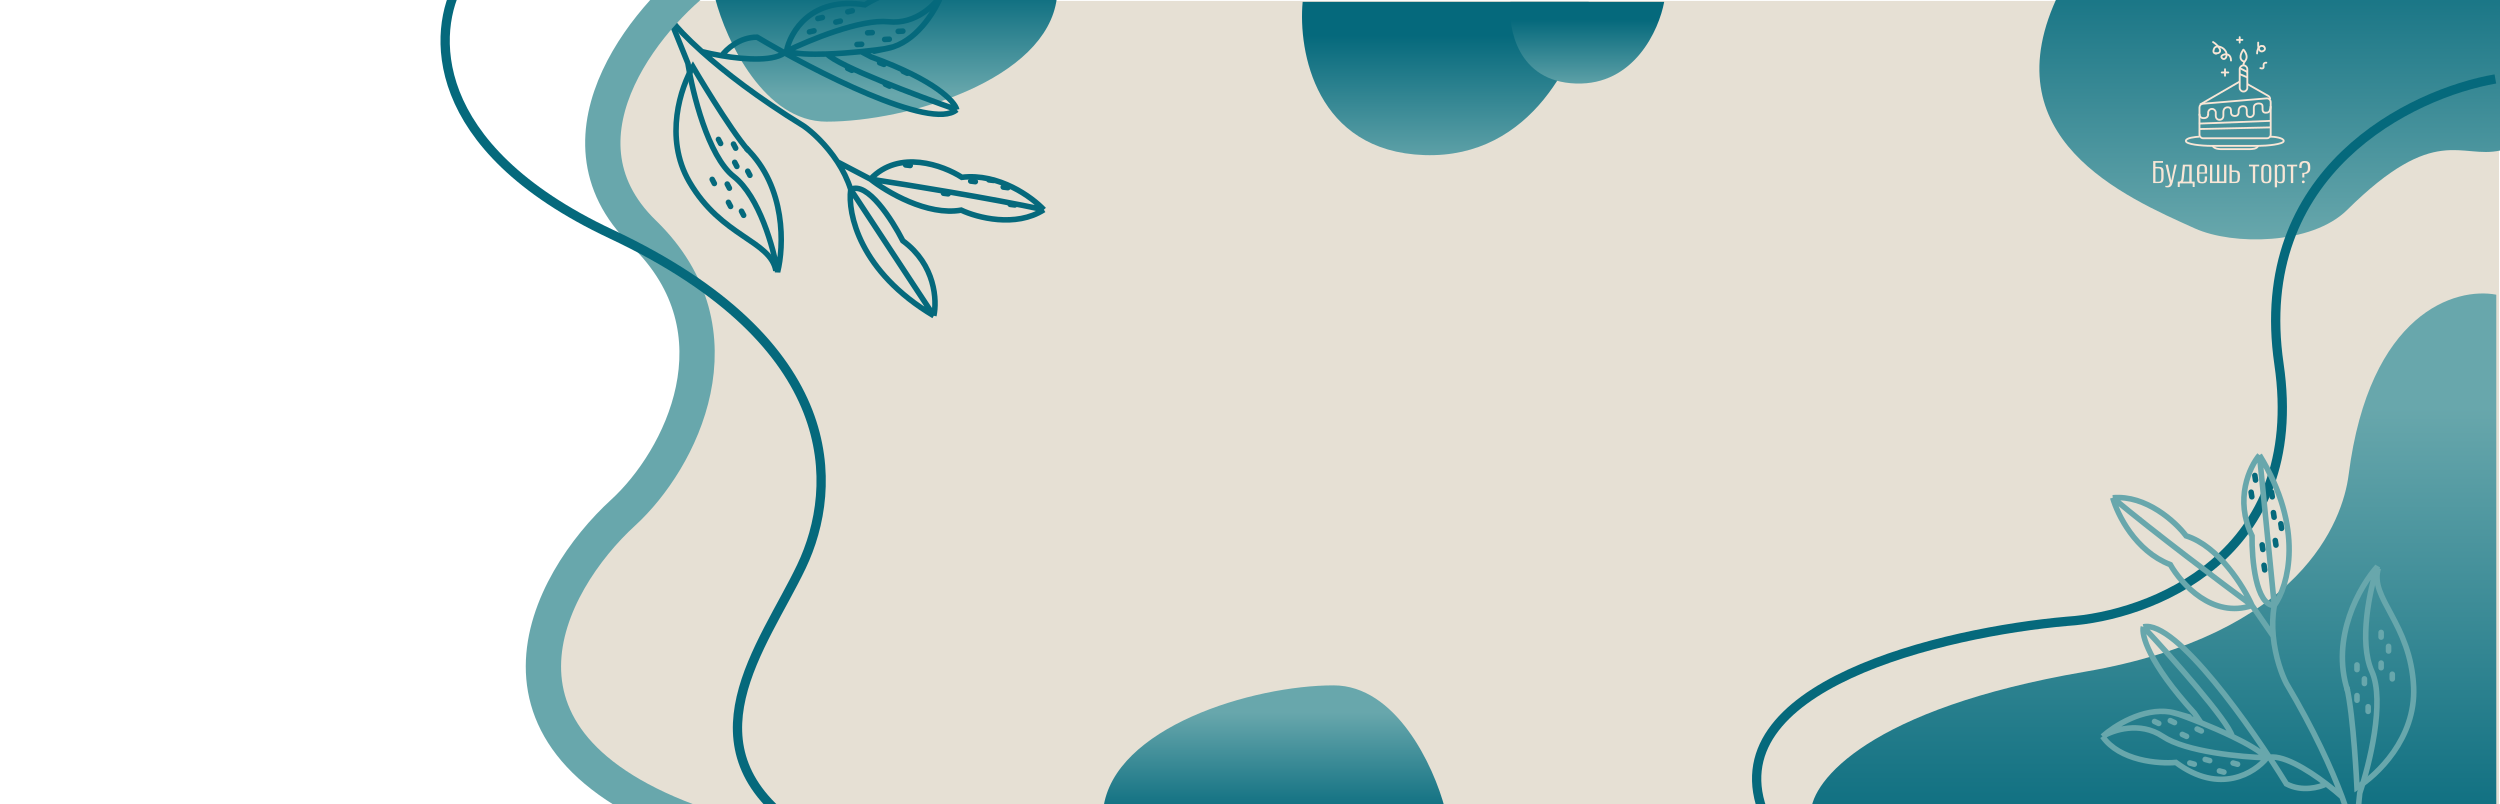 <svg width="1346" height="433" viewBox="0 0 1346 433" fill="none" xmlns="http://www.w3.org/2000/svg">
<g clip-path="url(#clip0_15_35)">
<path d="M1345 1H372.446C300.879 41 318.138 102.333 347.957 127C372.446 147.257 402.432 217.5 320.47 294C236.078 372.767 322.302 424.5 372.446 437H1345V1Z" fill="#E6E0D4" stroke="#E6E0D4"/>
<path d="M1344 437.162H1019.5H975C975.667 420.328 1006.1 381.662 1122.5 361.662C1238.9 341.662 1261.32 280.5 1264.5 255.662C1275.7 168.062 1322.17 154.495 1344 158.662V437.162Z" fill="url(#paint0_linear_15_35)"/>
<path d="M1346.26 -4H1108.76C1070.36 74.4 1144.23 106.083 1181.76 123C1202.09 132.167 1244.56 131.969 1263.73 113C1311.23 66 1324.76 85.833 1346.26 81V-4Z" fill="url(#paint1_linear_15_35)"/>
<path d="M1343.5 42.5C1298.33 50.333 1211.8 92 1227 196C1242.2 300 1157.33 331.667 1113 334.5C1046.67 340.333 921.2 369.4 950 439" stroke="#05697C" stroke-width="5"/>
<path d="M778 435.5H594C599.5 391.5 674.5 369 718 369C751.395 369 771.833 411.833 778 435.5Z" fill="url(#paint2_linear_15_35)"/>
<path d="M385 -1L569 -1C563.5 43 488.5 65.5 445 65.5C411.605 65.5 391.167 22.667 385 -1Z" fill="url(#paint3_linear_15_35)"/>
<path d="M855.354 1H701.354C698.854 27.667 708.454 81.5 766.854 83.5C825.254 85.5 850.188 29.333 855.354 1Z" fill="url(#paint4_linear_15_35)"/>
<path d="M896 1H813.19C811.846 15.213 817.008 43.906 848.411 44.972C879.814 46.038 893.222 16.102 896 1Z" fill="url(#paint5_linear_15_35)"/>
<path d="M1159.26 98.553V86.733H1164.56V87.653H1160.5V89.853H1162.48C1163.04 89.853 1163.49 89.94 1163.84 90.113C1164.2 90.287 1164.46 90.56 1164.62 90.933C1164.79 91.293 1164.88 91.767 1164.88 92.353V95.613C1164.88 96.173 1164.83 96.64 1164.72 97.013C1164.63 97.387 1164.48 97.687 1164.28 97.913C1164.08 98.14 1163.82 98.307 1163.5 98.413C1163.19 98.507 1162.82 98.553 1162.38 98.553H1159.26ZM1162.14 97.833C1162.57 97.833 1162.89 97.753 1163.1 97.593C1163.31 97.42 1163.45 97.187 1163.52 96.893C1163.6 96.6 1163.64 96.273 1163.64 95.913V92.533C1163.64 92.2 1163.61 91.893 1163.54 91.613C1163.47 91.32 1163.33 91.087 1163.12 90.913C1162.91 90.74 1162.57 90.653 1162.1 90.653H1160.5V97.833H1162.14ZM1167.08 100.893C1166.8 100.893 1166.54 100.873 1166.32 100.833C1166.1 100.793 1165.94 100.76 1165.82 100.733V99.993C1165.86 100.02 1165.94 100.047 1166.08 100.073C1166.22 100.1 1166.39 100.113 1166.58 100.113C1166.78 100.113 1167 100.08 1167.24 100.013C1167.49 99.947 1167.7 99.76 1167.86 99.453C1167.94 99.32 1168.02 99.167 1168.12 98.993C1168.22 98.82 1168.25 98.62 1168.2 98.393L1165.92 88.653H1167.2L1169.02 97.293H1169L1170.76 88.653H1171.94L1169.78 98.173C1169.58 99.093 1169.26 99.773 1168.84 100.213C1168.41 100.667 1167.82 100.893 1167.08 100.893ZM1172.5 100.693V97.773H1173.4C1173.58 97.747 1173.74 97.68 1173.88 97.573C1174.04 97.467 1174.18 97.293 1174.28 97.053C1174.4 96.813 1174.48 96.5 1174.52 96.113L1175.26 88.673H1180.02V97.773H1181.6V100.693H1180.54V98.753H1173.58V100.693H1172.5ZM1175.2 97.773H1178.72V89.593H1176.4L1175.78 95.793C1175.73 96.127 1175.67 96.5 1175.6 96.913C1175.54 97.313 1175.4 97.6 1175.2 97.773ZM1185.68 98.733C1185.02 98.733 1184.48 98.66 1184.06 98.513C1183.65 98.353 1183.35 98.067 1183.16 97.653C1182.98 97.24 1182.88 96.64 1182.88 95.853V90.913C1182.88 89.98 1183.09 89.34 1183.5 88.993C1183.93 88.647 1184.63 88.473 1185.6 88.473C1186.55 88.473 1187.23 88.647 1187.64 88.993C1188.07 89.34 1188.28 89.98 1188.28 90.913V93.473H1184.12V96.273C1184.12 96.913 1184.22 97.36 1184.42 97.613C1184.62 97.853 1185.03 97.973 1185.64 97.973C1186.2 97.973 1186.58 97.853 1186.76 97.613C1186.95 97.373 1187.04 96.927 1187.04 96.273V94.993H1188.28V95.833C1188.28 96.607 1188.19 97.207 1188 97.633C1187.82 98.047 1187.53 98.333 1187.14 98.493C1186.77 98.653 1186.28 98.733 1185.68 98.733ZM1184.12 92.833H1187.04V90.873C1187.04 90.313 1186.95 89.907 1186.76 89.653C1186.58 89.4 1186.19 89.273 1185.6 89.273C1185.02 89.273 1184.62 89.4 1184.42 89.653C1184.22 89.907 1184.12 90.313 1184.12 90.873V92.833ZM1189.84 98.553V88.653H1191.08V97.653H1193.64V88.653H1194.88V97.653H1197.44V88.653H1198.68V98.553H1189.84ZM1200.36 98.553V88.693H1201.6V91.773H1203.58C1204.2 91.773 1204.68 91.867 1205.02 92.053C1205.37 92.24 1205.62 92.52 1205.76 92.893C1205.91 93.267 1205.98 93.727 1205.98 94.273V95.273C1205.98 95.833 1205.94 96.32 1205.86 96.733C1205.78 97.147 1205.65 97.487 1205.46 97.753C1205.28 98.02 1205.02 98.22 1204.7 98.353C1204.38 98.487 1203.97 98.553 1203.46 98.553H1200.36ZM1201.6 97.833H1203.22C1203.66 97.833 1203.99 97.753 1204.2 97.593C1204.42 97.42 1204.56 97.187 1204.62 96.893C1204.7 96.6 1204.74 96.273 1204.74 95.913V94.513C1204.74 94.167 1204.71 93.847 1204.64 93.553C1204.59 93.26 1204.46 93.027 1204.24 92.853C1204.03 92.667 1203.69 92.573 1203.22 92.573H1201.6V97.833ZM1212.94 98.553V89.573H1210.84V88.653H1216.34V89.573H1214.2V98.553H1212.94ZM1220.17 98.693C1219.56 98.693 1219.05 98.613 1218.63 98.453C1218.23 98.28 1217.93 97.98 1217.73 97.553C1217.55 97.127 1217.45 96.54 1217.45 95.793V91.173C1217.45 90.213 1217.66 89.527 1218.07 89.113C1218.5 88.7 1219.2 88.493 1220.17 88.493C1221.15 88.493 1221.84 88.693 1222.25 89.093C1222.68 89.493 1222.89 90.187 1222.89 91.173V95.793C1222.89 96.54 1222.8 97.127 1222.61 97.553C1222.43 97.967 1222.13 98.26 1221.73 98.433C1221.33 98.607 1220.81 98.693 1220.17 98.693ZM1220.17 97.913C1220.71 97.913 1221.09 97.78 1221.31 97.513C1221.54 97.247 1221.65 96.76 1221.65 96.053V91.113C1221.65 90.46 1221.55 89.993 1221.33 89.713C1221.12 89.42 1220.73 89.273 1220.17 89.273C1219.65 89.273 1219.27 89.413 1219.03 89.693C1218.81 89.96 1218.69 90.433 1218.69 91.113V96.053C1218.69 96.747 1218.81 97.233 1219.03 97.513C1219.27 97.78 1219.65 97.913 1220.17 97.913ZM1224.74 100.873V88.653H1225.9L1225.94 89.533C1226.06 89.253 1226.26 89.013 1226.52 88.813C1226.79 88.613 1227.23 88.513 1227.84 88.513C1228.47 88.513 1228.95 88.62 1229.28 88.833C1229.62 89.047 1229.85 89.34 1229.98 89.713C1230.12 90.087 1230.18 90.52 1230.18 91.013V95.893C1230.18 96.44 1230.12 96.927 1230 97.353C1229.88 97.78 1229.66 98.113 1229.32 98.353C1228.99 98.58 1228.5 98.693 1227.84 98.693C1227.34 98.693 1226.93 98.613 1226.62 98.453C1226.33 98.293 1226.11 98.093 1225.96 97.853V100.873H1224.74ZM1227.46 97.933C1227.84 97.933 1228.12 97.88 1228.32 97.773C1228.52 97.667 1228.67 97.527 1228.76 97.353C1228.86 97.167 1228.91 96.967 1228.92 96.753C1228.94 96.527 1228.94 96.287 1228.94 96.033V91.213C1228.94 90.96 1228.94 90.727 1228.92 90.513C1228.91 90.287 1228.86 90.08 1228.76 89.893C1228.67 89.707 1228.52 89.56 1228.32 89.453C1228.12 89.347 1227.84 89.293 1227.46 89.293C1227.09 89.293 1226.8 89.36 1226.6 89.493C1226.4 89.627 1226.26 89.807 1226.16 90.033C1226.07 90.247 1226.02 90.48 1226 90.733C1225.99 90.987 1225.98 91.227 1225.98 91.453V96.173C1225.98 96.493 1226.01 96.793 1226.06 97.073C1226.13 97.34 1226.26 97.553 1226.46 97.713C1226.68 97.86 1227.01 97.933 1227.46 97.933ZM1233.41 98.553V89.573H1231.31V88.653H1236.81V89.573H1234.67V98.553H1233.41ZM1239.56 95.533V93.093C1239.76 93.08 1239.96 93.067 1240.16 93.053C1240.36 93.04 1240.55 93.02 1240.74 92.993C1241.01 92.953 1241.28 92.853 1241.56 92.693C1241.84 92.533 1242.07 92.3 1242.26 91.993C1242.46 91.673 1242.56 91.267 1242.56 90.773V89.713C1242.56 89.073 1242.42 88.567 1242.14 88.193C1241.86 87.807 1241.41 87.613 1240.8 87.613C1240.24 87.613 1239.83 87.787 1239.58 88.133C1239.33 88.467 1239.2 88.94 1239.2 89.553V90.433H1237.94V89.473C1237.94 87.607 1238.9 86.673 1240.82 86.673C1241.54 86.673 1242.12 86.78 1242.56 86.993C1243.01 87.193 1243.34 87.52 1243.54 87.973C1243.74 88.413 1243.84 88.993 1243.84 89.713V90.733C1243.84 91.333 1243.71 91.847 1243.46 92.273C1243.21 92.687 1242.9 93 1242.54 93.213C1242.19 93.427 1241.84 93.56 1241.48 93.613C1241.35 93.613 1241.21 93.62 1241.08 93.633C1240.95 93.633 1240.81 93.633 1240.66 93.633V95.533H1239.56ZM1240.08 98.653C1239.87 98.653 1239.69 98.587 1239.54 98.453C1239.41 98.307 1239.34 98.133 1239.34 97.933C1239.34 97.72 1239.41 97.547 1239.54 97.413C1239.69 97.267 1239.87 97.193 1240.08 97.193C1240.29 97.193 1240.48 97.267 1240.64 97.413C1240.8 97.547 1240.88 97.72 1240.88 97.933C1240.88 98.133 1240.8 98.307 1240.64 98.453C1240.48 98.587 1240.29 98.653 1240.08 98.653Z" fill="#F9E6D6"/>
<path d="M1184.48 56.297L1205.85 43.913M1222.25 53.37V53.37C1222.25 52.649 1221.86 51.98 1221.23 51.625L1209.95 45.24" stroke="#F9E6D6"/>
<path d="M1205.85 20V22.927" stroke="#F9E6D6" stroke-linecap="round"/>
<path d="M1204.39 21.464H1207.32" stroke="#F9E6D6" stroke-linecap="round"/>
<path d="M1197.95 37.27V40.783" stroke="#F9E6D6" stroke-linecap="round"/>
<path d="M1196.19 39.027H1199.71" stroke="#F9E6D6" stroke-linecap="round"/>
<path d="M1207.95 35.221H1207.85C1206.75 35.221 1205.85 36.117 1205.85 37.221V47.272C1205.85 48.376 1206.75 49.272 1207.85 49.272H1207.95C1209.06 49.272 1209.95 48.376 1209.95 47.272V37.221C1209.95 36.117 1209.06 35.221 1207.95 35.221Z" stroke="#F9E6D6"/>
<path d="M1208.29 26.412C1208.11 26.2 1207.79 26.172 1207.58 26.348C1207.37 26.525 1207.34 26.84 1207.52 27.053L1208.29 26.412ZM1208.4 35.221V34.812H1207.4V35.221H1208.4ZM1209.6 32.467C1210.43 31.107 1210.36 28.895 1208.29 26.412L1207.52 27.053C1209.41 29.328 1209.28 31.07 1208.74 31.947L1209.6 32.467ZM1208.4 34.812C1208.4 34.469 1208.54 34.115 1208.78 33.712C1208.9 33.513 1209.03 33.315 1209.18 33.106C1209.32 32.902 1209.47 32.685 1209.6 32.467L1208.74 31.947C1208.63 32.137 1208.5 32.33 1208.35 32.541C1208.21 32.748 1208.06 32.971 1207.92 33.202C1207.65 33.66 1207.4 34.201 1207.4 34.812H1208.4Z" fill="#F9E6D6"/>
<path d="M1207.9 26.733C1206.54 28.391 1204.92 32.001 1208.19 33.172" stroke="#F9E6D6"/>
<path d="M1205.85 36.685L1209.95 38.734" stroke="#F9E6D6"/>
<path d="M1205.85 39.905L1209.95 41.661" stroke="#F9E6D6"/>
<path d="M1191.22 78.544C1192.39 80.3 1195.02 80.3 1196.19 80.3C1197.36 80.3 1206.83 80.3 1211.41 80.3C1212.68 80.202 1214.93 80.3 1215.81 78.544" stroke="#F9E6D6"/>
<path d="M1184.19 73.567C1181.85 73.763 1176.87 74.153 1176.87 75.909C1176.87 77.666 1185.07 78.544 1190.92 78.544H1215.81C1220.49 78.544 1229.56 77.666 1229.56 75.909C1229.56 74.153 1224.29 73.567 1222.25 73.567" stroke="#F9E6D6"/>
<path d="M1184.19 57.843V72.446C1184.19 73.55 1185.09 74.446 1186.19 74.446H1220.54C1221.64 74.446 1222.54 73.55 1222.54 72.446V54.959C1222.54 53.789 1221.54 52.868 1220.37 52.966L1186.02 55.85C1184.99 55.937 1184.19 56.804 1184.19 57.843Z" stroke="#F9E6D6"/>
<path d="M1183.9 66.542L1222.24 65.079" stroke="#F9E6D6"/>
<path d="M1184.19 69.469L1222.25 68.591" stroke="#F9E6D6"/>
<path d="M1188.88 61.859V60.561C1188.88 60.45 1188.88 60.34 1188.91 60.234C1189.07 59.619 1189.64 58.639 1190.92 58.639C1192.21 58.639 1192.78 59.619 1192.94 60.234C1192.97 60.34 1192.97 60.45 1192.97 60.561V62.444C1192.97 63.127 1193.38 64.493 1195.02 64.493C1196.66 64.493 1197.07 63.127 1197.07 62.444V60.102C1197.07 59.322 1197.54 57.761 1199.41 57.761C1201.29 57.761 1201.17 59.224 1201.17 60.102V60.688C1201.17 61.273 1201.58 62.444 1203.22 62.444C1204.86 62.444 1205.27 61.273 1205.27 60.688V59.517C1205.27 58.736 1205.74 57.175 1207.61 57.175C1209.48 57.175 1209.66 58.639 1209.66 59.517V61.273C1209.66 61.859 1210.01 63.03 1211.41 63.03C1212.7 63.03 1213.27 62.05 1213.43 61.435C1213.46 61.328 1213.46 61.218 1213.46 61.108V57.761C1213.46 57.078 1213.99 55.712 1216.1 55.712C1218.21 55.712 1218.15 56.883 1218.15 57.761V58.932C1218.15 59.81 1218.5 60.688 1219.9 60.688C1221.31 60.688 1222.25 60.395 1222.54 57.175" stroke="#F9E6D6"/>
<path d="M1188.88 61.273C1188.97 62.054 1188.64 63.615 1186.53 63.615C1184.43 63.615 1184.19 62.151 1184.19 61.273" stroke="#F9E6D6"/>
<path d="M1215.22 28.782C1215.22 27.123 1216.16 23.805 1218.73 24.976" stroke="#F9E6D6" stroke-linecap="round"/>
<path d="M1218.73 24.976C1219.32 25.269 1220.25 26.908 1218.15 27.611C1216.04 28.313 1215.61 24.586 1215.81 22.927" stroke="#F9E6D6" stroke-linecap="round"/>
<path d="M1216.98 36.685C1217.66 36.978 1218.97 37.153 1218.73 35.514C1218.5 33.875 1219.61 33.66 1220.2 33.758" stroke="#F9E6D6" stroke-linecap="round"/>
<path d="M1191.51 22.634C1194.14 24.196 1197.95 28.782 1192.68 28.782" stroke="#F9E6D6" stroke-linecap="round"/>
<path d="M1193.27 28.782C1192.09 28.782 1191.16 28.255 1192.09 26.147C1193.03 24.04 1196.49 25.269 1197.66 26.733L1198.26 27.541C1198.44 27.779 1198.57 28.055 1198.62 28.348L1198.68 28.635L1198.75 29.001L1198.79 29.173C1198.81 29.302 1198.83 29.433 1198.83 29.565L1198.83 29.628C1198.83 29.843 1198.79 30.056 1198.72 30.261L1198.58 30.696C1198.55 30.786 1198.51 30.874 1198.47 30.956C1197.87 32.005 1196.87 32.025 1196.19 31.123C1195.49 30.187 1196.68 29.562 1197.36 29.367C1198.63 28.977 1201.17 29.074 1201.17 32.587" stroke="#F9E6D6" stroke-linecap="round"/>
<g filter="url(#filter0_d_15_35)">
<path d="M1268 448L1270.5 423C1275.67 407.833 1284.2 373.5 1277 357.5C1269.8 341.5 1276 313.167 1280 301C1270.73 311.333 1254.55 339.2 1264 368" stroke="#68A7AC" stroke-width="3"/>
<path d="M1263.5 366C1267.17 381.167 1269 420 1269 420C1279.67 413.5 1300.7 393.6 1299.5 366C1298 331.5 1275.5 318 1280.5 302" stroke="#68A7AC" stroke-width="3"/>
<path d="M1267.5 447C1266.82 442.911 1264.8 435.377 1260.94 425M1224.5 322C1232 311.5 1240.9 280.6 1216.5 241M1224.5 322C1214.5 322 1212.33 297 1212.5 284.5C1202.9 264.9 1211.17 247.333 1216.5 241M1224.5 322L1216.5 241M1224.5 322C1223.48 327.607 1223.42 333.228 1223.91 338.5M1223.91 338.5C1224.98 349.776 1228.62 359.457 1231 364C1245.9 389.062 1255.35 410.001 1260.94 425M1223.91 338.5L1212.5 322M1212.5 322C1208 311.833 1194.6 290.1 1177 284.5C1171.33 277 1155.5 262.4 1137.5 264M1212.5 322C1191.3 329.2 1174.33 310.333 1168.5 300C1149.7 292.8 1140 273 1137.5 264M1212.5 322C1196.67 310.333 1159.5 282.4 1137.5 264M1260.94 425C1258.7 422.998 1255.78 420.561 1252.5 418.059M1220.5 404C1214 412.167 1195.1 424.1 1171.5 406.5C1162.17 407.333 1141.2 405.7 1132 392.5M1220.5 404C1207 403.631 1176.9 400.815 1164.5 392.5C1152.1 384.185 1137.67 389.036 1132 392.5M1220.5 404C1228.1 401.569 1242.12 410.144 1252.5 418.059M1220.5 404C1216.92 400.417 1209.81 396.343 1201.84 392.5M1132 392.5C1138.24 386.882 1153.75 376.97 1168.5 379.34M1171.5 380C1170.51 379.72 1169.5 379.501 1168.5 379.34M1171.5 380C1187.1 384.4 1176 381.393 1168.5 379.34M1171.5 380C1175.08 381.257 1179.83 383.028 1185 385.112M1252.5 418.059C1248.83 419.912 1239.4 422.506 1231 418.059C1212.67 388.206 1171.6 329.5 1154 333.5M1154 333.5C1152.83 337.667 1156.7 352.8 1181.5 380L1185 385.112M1154 333.5C1169.06 349.702 1199.72 384.185 1201.84 392.5M1185 385.112C1190.44 387.307 1196.35 389.849 1201.84 392.5" stroke="#68A7AC" stroke-width="3"/>
<path d="M1282 336.5V339" stroke="#68A7AC" stroke-width="3" stroke-linecap="round"/>
<path d="M1286 344V346.5" stroke="#68A7AC" stroke-width="3" stroke-linecap="round"/>
<path d="M1282 353V355.5" stroke="#68A7AC" stroke-width="3" stroke-linecap="round"/>
<path d="M1288 359V361.5" stroke="#68A7AC" stroke-width="3" stroke-linecap="round"/>
<path d="M1269 354V356.5" stroke="#68A7AC" stroke-width="3" stroke-linecap="round"/>
<path d="M1273 361.5V364" stroke="#68A7AC" stroke-width="3" stroke-linecap="round"/>
<path d="M1269 370.5V373" stroke="#68A7AC" stroke-width="3" stroke-linecap="round"/>
<path d="M1275 376.5V379" stroke="#68A7AC" stroke-width="3" stroke-linecap="round"/>
<path d="M1179 406.796L1181.41 407.443" stroke="#68A7AC" stroke-width="3" stroke-linecap="round"/>
<path d="M1187.28 404.873L1189.69 405.52" stroke="#68A7AC" stroke-width="3" stroke-linecap="round"/>
<path d="M1194.94 411.066L1197.35 411.713" stroke="#68A7AC" stroke-width="3" stroke-linecap="round"/>
<path d="M1202.29 406.823L1204.7 407.47" stroke="#68A7AC" stroke-width="3" stroke-linecap="round"/>
<path d="M1160 384.44L1162.27 385.495" stroke="#68A7AC" stroke-width="3" stroke-linecap="round"/>
<path d="M1168.49 383.978L1170.75 385.033" stroke="#68A7AC" stroke-width="3" stroke-linecap="round"/>
<path d="M1174.96 391.402L1177.23 392.457" stroke="#68A7AC" stroke-width="3" stroke-linecap="round"/>
<path d="M1182.93 388.494L1185.2 389.549" stroke="#68A7AC" stroke-width="3" stroke-linecap="round"/>
</g>
<path d="M1223 265L1223.38 267.471" stroke="#05697C" stroke-width="3" stroke-linecap="round"/>
<path d="M1224 276L1224.38 278.471" stroke="#05697C" stroke-width="3" stroke-linecap="round"/>
<path d="M1228 282L1228.38 284.471" stroke="#05697C" stroke-width="3" stroke-linecap="round"/>
<path d="M1225 291L1225.38 293.471" stroke="#05697C" stroke-width="3" stroke-linecap="round"/>
<g filter="url(#filter1_d_15_35)">
<path d="M360.931 6.7L370.342 29.996C372.82 45.826 381.229 80.19 395.043 91.007C408.857 101.825 416.542 129.792 418.658 142.423C422.063 128.963 423.432 96.768 401.67 75.667" stroke="#05697C" stroke-width="3"/>
<path d="M403.043 77.205C392.745 65.482 373.065 31.954 373.065 31.954C366.644 42.669 357.276 70.067 371.171 93.944C388.541 123.79 414.738 125.28 417.75 141.77" stroke="#05697C" stroke-width="3"/>
<path d="M361.839 7.353C364.344 10.657 369.63 16.39 377.877 23.78M458.029 98.025C456.272 110.808 462.76 142.303 502.774 166.017M458.029 98.025C466.883 93.376 480.425 114.501 486.089 125.645C503.702 138.534 504.551 157.93 502.774 166.017M458.029 98.025L502.774 166.017M458.029 98.025C456.325 92.587 453.769 87.58 450.877 83.144M450.877 83.144C444.692 73.656 436.97 66.777 432.746 63.864C407.906 48.602 389.798 34.461 377.877 23.78M450.877 83.144L468.653 92.446M468.653 92.446C477.364 99.354 499.333 112.365 517.519 109.139C526.023 113.144 546.829 118.708 562.021 108.922M468.653 92.446C484.074 76.214 507.868 85.028 517.837 91.464C537.829 89.097 555.623 102.116 562.021 108.922M468.653 92.446C488.095 95.412 533.988 102.861 562.021 108.922M377.877 23.78C380.788 24.512 384.506 25.312 388.576 26.001M423.443 23.569C425.4 13.316 436.584 -6.037 465.662 -1.428C473.537 -6.506 492.859 -14.809 507.142 -7.4M423.443 23.569C435.566 17.618 463.524 6.116 478.368 7.712C493.213 9.307 503.736 -1.698 507.142 -7.4M423.443 23.569C417.847 29.254 401.448 28.181 388.576 26.001M423.443 23.569C428.281 25.075 436.466 25.377 445.307 25.075M507.142 -7.4C504.228 0.476 495.111 16.46 480.946 21.222M477.983 22.033C478.994 21.819 479.982 21.547 480.946 21.222M477.983 22.033C462.126 25.391 473.352 22.892 480.946 21.222M477.983 22.033C474.226 22.587 469.197 23.227 463.654 23.784M388.576 26.001C390.96 22.656 398.106 15.973 407.61 16.004C437.722 33.909 501.376 66.788 515.098 55.064M515.098 55.064C514.193 50.832 503.733 39.232 469.13 26.683L463.654 23.784M515.098 55.064C494.229 47.723 451.054 31.449 445.307 25.075M463.654 23.784C457.815 24.371 451.405 24.867 445.307 25.075" stroke="#05697C" stroke-width="3"/>
<path d="M400.381 111.924L399.219 109.711" stroke="#05697C" stroke-width="3" stroke-linecap="round"/>
<path d="M393.352 107.144L392.19 104.93" stroke="#05697C" stroke-width="3" stroke-linecap="round"/>
<path d="M392.709 97.316L391.547 95.103" stroke="#05697C" stroke-width="3" stroke-linecap="round"/>
<path d="M384.607 94.794L383.445 92.581" stroke="#05697C" stroke-width="3" stroke-linecap="round"/>
<path d="M403.753 90.386L402.591 88.173" stroke="#05697C" stroke-width="3" stroke-linecap="round"/>
<path d="M396.725 85.606L395.562 83.393" stroke="#05697C" stroke-width="3" stroke-linecap="round"/>
<path d="M396.081 75.778L394.919 73.565" stroke="#05697C" stroke-width="3" stroke-linecap="round"/>
<path d="M387.979 73.256L386.817 71.043" stroke="#05697C" stroke-width="3" stroke-linecap="round"/>
<path d="M458.884 1.797L456.445 2.347" stroke="#05697C" stroke-width="3" stroke-linecap="round"/>
<path d="M452.448 7.349L450.009 7.899" stroke="#05697C" stroke-width="3" stroke-linecap="round"/>
<path d="M442.788 5.427L440.35 5.977" stroke="#05697C" stroke-width="3" stroke-linecap="round"/>
<path d="M438.255 12.6L435.817 13.15" stroke="#05697C" stroke-width="3" stroke-linecap="round"/>
<path d="M486.1 12.755L483.603 12.875" stroke="#05697C" stroke-width="3" stroke-linecap="round"/>
<path d="M478.801 17.11L476.304 17.23" stroke="#05697C" stroke-width="3" stroke-linecap="round"/>
<path d="M469.619 13.547L467.122 13.666" stroke="#05697C" stroke-width="3" stroke-linecap="round"/>
<path d="M463.914 19.828L461.417 19.947" stroke="#05697C" stroke-width="3" stroke-linecap="round"/>
</g>
<path d="M542.629 101.034L540.147 100.734" stroke="#05697C" stroke-width="3" stroke-linecap="round"/>
<path d="M534.948 97.161L532.466 96.861" stroke="#05697C" stroke-width="3" stroke-linecap="round"/>
<path d="M525.12 97.805L522.638 97.505" stroke="#05697C" stroke-width="3" stroke-linecap="round"/>
<path d="M546.394 110.352L543.912 110.052" stroke="#05697C" stroke-width="3" stroke-linecap="round"/>
<path d="M510.49 104.359L508.008 104.059" stroke="#05697C" stroke-width="3" stroke-linecap="round"/>
<path d="M490.057 89.111L487.575 88.811" stroke="#05697C" stroke-width="3" stroke-linecap="round"/>
<path d="M488.498 39.43L486.242 38.353" stroke="#05697C" stroke-width="3" stroke-linecap="round"/>
<path d="M478.917 46.392L476.661 45.315" stroke="#05697C" stroke-width="3" stroke-linecap="round"/>
<path d="M458.618 37.851L456.362 36.774" stroke="#05697C" stroke-width="3" stroke-linecap="round"/>
<path d="M475.922 34.664L473.583 33.783" stroke="#05697C" stroke-width="3" stroke-linecap="round"/>
<path d="M1217.94 293.359L1218.32 295.83" stroke="#05697C" stroke-width="3" stroke-linecap="round"/>
<path d="M1218.94 304.359L1219.32 306.83" stroke="#05697C" stroke-width="3" stroke-linecap="round"/>
<path d="M1214 256L1214.38 258.471" stroke="#05697C" stroke-width="3" stroke-linecap="round"/>
<path d="M1212 265L1212.38 267.471" stroke="#05697C" stroke-width="3" stroke-linecap="round"/>
<g filter="url(#filter2_f_15_35)">
<path d="M383 -16.5C353.167 3.167 291.7 72.3 346.5 125.5C401.3 178.7 366.622 247.535 335.5 276C294.5 313.5 246.2 402.1 383 446.5" stroke="#68A7AC" stroke-width="19"/>
</g>
<path d="M247.5 -9.5C232.833 16 228.6 78.8 329 126C454.5 185 452 262 431.5 305C411 348 365.5 402.5 431.5 447" stroke="#05697C" stroke-width="5"/>
</g>
<defs>
<filter id="filter0_d_15_35" x="1126.01" y="238.447" width="179.037" height="217.702" filterUnits="userSpaceOnUse" color-interpolation-filters="sRGB">
<feFlood flood-opacity="0" result="BackgroundImageFix"/>
<feColorMatrix in="SourceAlpha" type="matrix" values="0 0 0 0 0 0 0 0 0 0 0 0 0 0 0 0 0 0 127 0" result="hardAlpha"/>
<feOffset dy="4"/>
<feGaussianBlur stdDeviation="2"/>
<feComposite in2="hardAlpha" operator="out"/>
<feColorMatrix type="matrix" values="0 0 0 0 0 0 0 0 0 0 0 0 0 0 0 0 0 0 0.25 0"/>
<feBlend mode="normal" in2="BackgroundImageFix" result="effect1_dropShadow_15_35"/>
<feBlend mode="normal" in="SourceGraphic" in2="effect1_dropShadow_15_35" result="shape"/>
</filter>
<filter id="filter1_d_15_35" x="355.541" y="-11.844" width="212.807" height="188.209" filterUnits="userSpaceOnUse" color-interpolation-filters="sRGB">
<feFlood flood-opacity="0" result="BackgroundImageFix"/>
<feColorMatrix in="SourceAlpha" type="matrix" values="0 0 0 0 0 0 0 0 0 0 0 0 0 0 0 0 0 0 127 0" result="hardAlpha"/>
<feOffset dy="4"/>
<feGaussianBlur stdDeviation="2"/>
<feComposite in2="hardAlpha" operator="out"/>
<feColorMatrix type="matrix" values="0 0 0 0 0 0 0 0 0 0 0 0 0 0 0 0 0 0 0.25 0"/>
<feBlend mode="normal" in2="BackgroundImageFix" result="effect1_dropShadow_15_35"/>
<feBlend mode="normal" in="SourceGraphic" in2="effect1_dropShadow_15_35" result="shape"/>
</filter>
<filter id="filter2_f_15_35" x="279.075" y="-28.432" width="113.154" height="487.968" filterUnits="userSpaceOnUse" color-interpolation-filters="sRGB">
<feFlood flood-opacity="0" result="BackgroundImageFix"/>
<feBlend mode="normal" in="SourceGraphic" in2="BackgroundImageFix" result="shape"/>
<feGaussianBlur stdDeviation="2" result="effect1_foregroundBlur_15_35"/>
</filter>
<linearGradient id="paint0_linear_15_35" x1="1160" y1="219.5" x2="1160" y2="464.5" gradientUnits="userSpaceOnUse">
<stop stop-color="#68A7AC"/>
<stop offset="1" stop-color="#05697C"/>
</linearGradient>
<linearGradient id="paint1_linear_15_35" x1="1222" y1="-36" x2="1222" y2="129" gradientUnits="userSpaceOnUse">
<stop stop-color="#05697C"/>
<stop offset="1" stop-color="#68A7AC"/>
</linearGradient>
<linearGradient id="paint2_linear_15_35" x1="686.249" y1="383.65" x2="686.249" y2="442.012" gradientUnits="userSpaceOnUse">
<stop stop-color="#68A7AC"/>
<stop offset="1" stop-color="#05697C"/>
</linearGradient>
<linearGradient id="paint3_linear_15_35" x1="476.751" y1="50.85" x2="476.751" y2="-7.512" gradientUnits="userSpaceOnUse">
<stop stop-color="#68A7AC"/>
<stop offset="1" stop-color="#05697C"/>
</linearGradient>
<linearGradient id="paint4_linear_15_35" x1="778.386" y1="19.186" x2="778.386" y2="91.636" gradientUnits="userSpaceOnUse">
<stop stop-color="#05697C"/>
<stop offset="1" stop-color="#68A7AC"/>
</linearGradient>
<linearGradient id="paint5_linear_15_35" x1="854.612" y1="10.693" x2="854.612" y2="49.309" gradientUnits="userSpaceOnUse">
<stop stop-color="#05697C"/>
<stop offset="1" stop-color="#68A7AC"/>
</linearGradient>
<clipPath id="clip0_15_35">
<rect width="1346" height="433" fill="white"/>
</clipPath>
</defs>
</svg>

